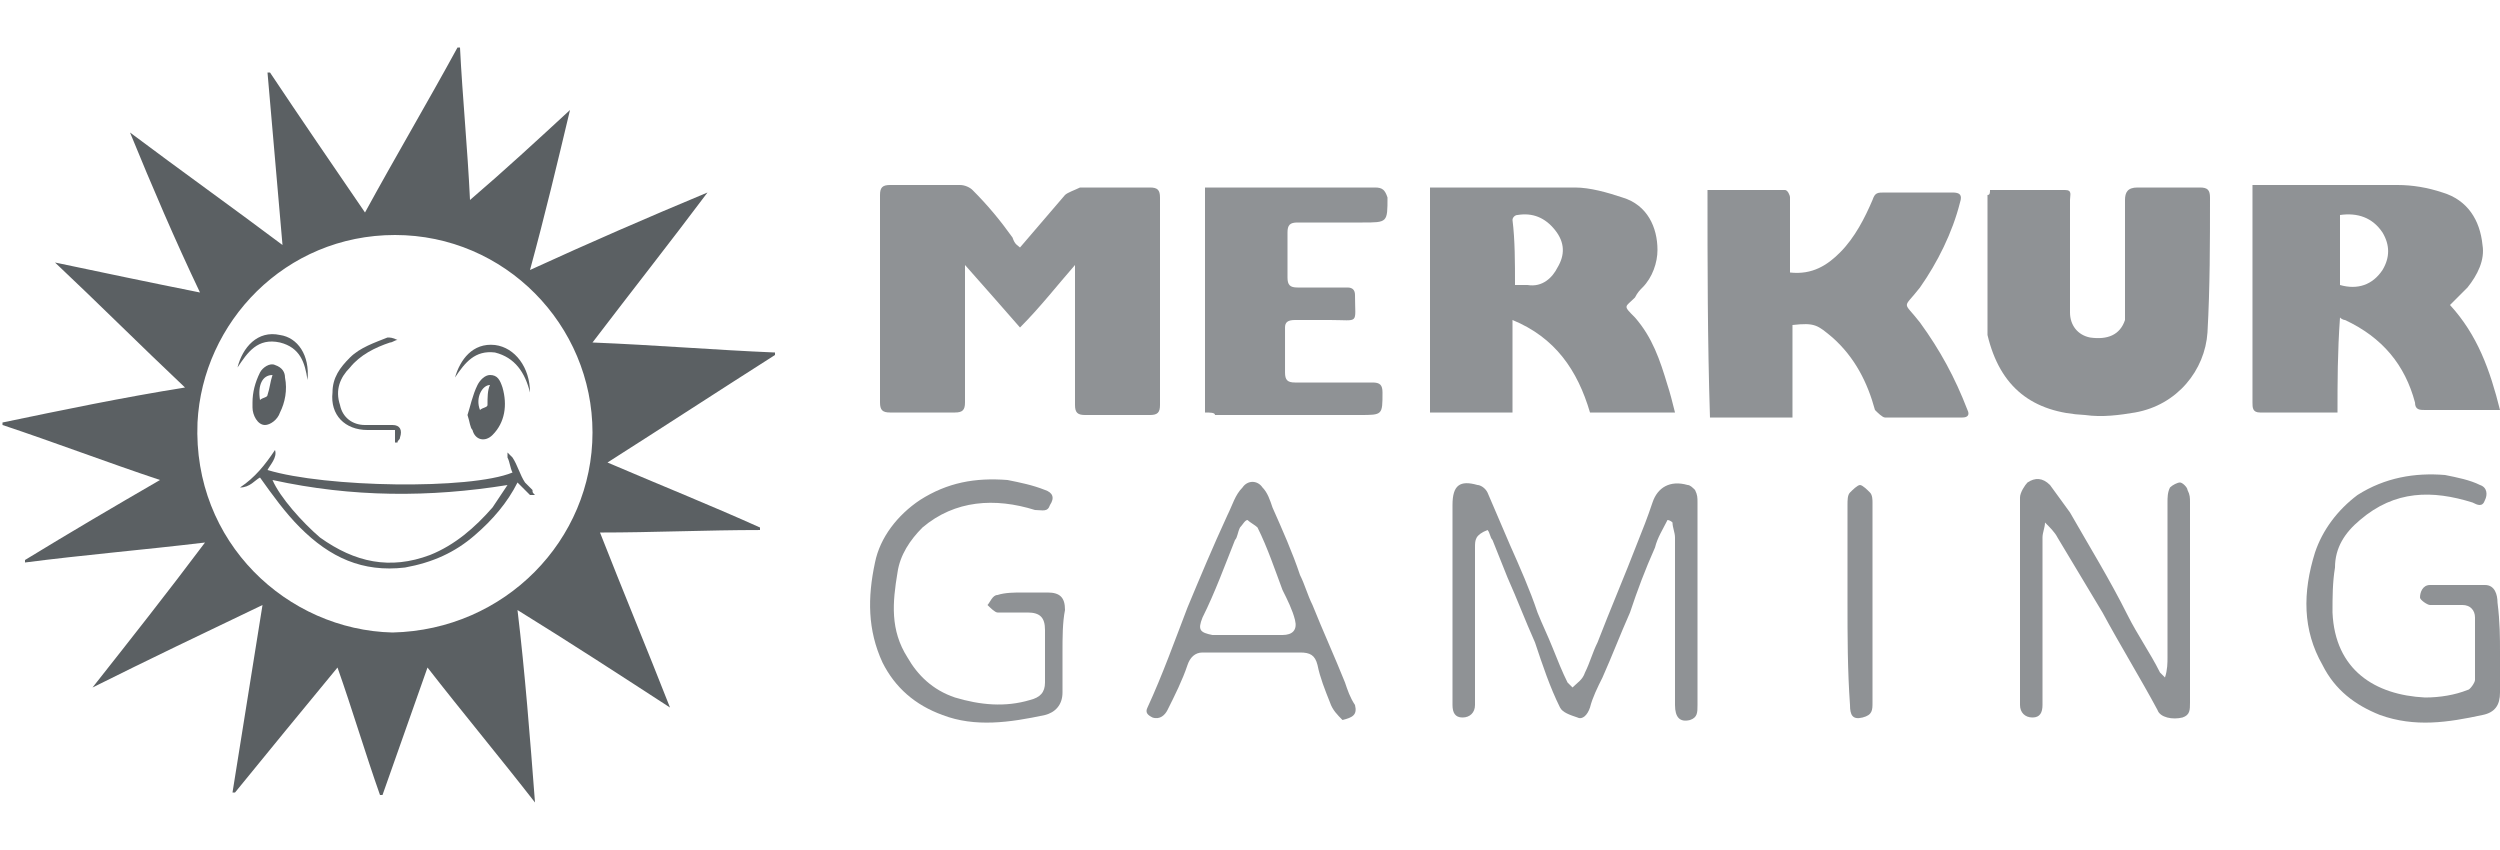 <?xml version="1.0" encoding="utf-8"?>
<!-- Generator: Adobe Illustrator 16.0.0, SVG Export Plug-In . SVG Version: 6.00 Build 0)  -->
<!DOCTYPE svg PUBLIC "-//W3C//DTD SVG 1.1//EN" "http://www.w3.org/Graphics/SVG/1.1/DTD/svg11.dtd">
<svg version="1.1" id="Слой_1" xmlns="http://www.w3.org/2000/svg" xmlns:xlink="http://www.w3.org/1999/xlink" x="0px" y="0px"
	 width="100px" height="34px" viewBox="0 0 100 34" enable-background="new 0 0 100 34" xml:space="preserve">
<title>588E8379-9A6A-4647-B0C0-93E84769F522</title>
<desc>Created with sketchtool.</desc>
<g>
	<path fill="#5B6063" d="M21.4,32.1c-1.4-1.8-2.9-3.6-4.3-5.399c-0.6,1.7-1.2,3.399-1.8,5.1c0,0,0,0-0.1,0
		c-0.6-1.7-1.1-3.399-1.7-5.1c-1.4,1.7-2.8,3.399-4.1,5c0,0,0,0-0.1,0c0.4-2.5,0.8-5,1.2-7.5c-2.3,1.1-4.6,2.2-6.8,3.3l0,0
		c1.5-1.9,3-3.8,4.5-5.8C5.7,22,3.3,22.2,1,22.5c0,0,0,0,0-0.1C2.8,21.3,4.5,20.3,6.4,19.2c-2.1-0.7-4.2-1.5-6.3-2.2c0,0,0,0,0-0.1
		c2.4-0.5,4.8-1,7.3-1.4c-1.8-1.7-3.5-3.4-5.2-5l0,0C4.1,10.9,6,11.3,8,11.7C7,9.6,6.1,7.5,5.2,5.3l0,0c2,1.5,4.1,3,6.1,4.5
		c-0.2-2.3-0.4-4.6-0.6-6.9c0,0,0,0,0.1,0c1.2,1.8,2.5,3.7,3.8,5.6c1.2-2.2,2.5-4.4,3.7-6.6c0,0,0,0,0.1,0c0.1,2,0.3,4,0.4,6.1
		c1.4-1.2,2.7-2.4,4-3.6l0,0c-0.5,2.1-1,4.2-1.6,6.4c2.4-1.1,4.7-2.1,7.1-3.1l0,0c-1.5,2-3,3.9-4.6,6c2.5,0.1,4.9,0.3,7.3,0.4
		c0,0,0,0,0,0.1c-2.2,1.4-4.5,2.9-6.7,4.3c2.1,0.9,4.1,1.7,6.1,2.6c0,0,0,0,0,0.101c-2.1,0-4.3,0.1-6.4,0.1c0.9,2.3,1.9,4.7,2.8,7
		l0,0c-2-1.3-4-2.6-6.1-3.899C21,26.9,21.2,29.5,21.4,32.1L21.4,32.1z M23.7,17.3c0-4.3-3.5-7.9-7.9-7.9c-4.4,0-7.7,3.5-7.9,7.5
		c-0.2,4.8,3.6,8.3,7.8,8.4C20.2,25.2,23.7,21.6,23.7,17.3z"/>
	<path fill="#5B6063" d="M20.7,19.3c-0.4,0.8-1,1.5-1.7,2.101c-0.8,0.699-1.7,1.1-2.8,1.3c-1.7,0.2-3-0.4-4.2-1.601
		c-0.6-0.6-1.1-1.3-1.6-2c-0.2,0.101-0.4,0.4-0.8,0.4c0.6-0.4,1-0.9,1.4-1.5c0.1,0.3-0.2,0.6-0.3,0.8c2.3,0.7,8.1,0.8,9.8,0.101
		c-0.1-0.2-0.1-0.4-0.2-0.601c0-0.1,0-0.1,0-0.2c0.1,0.101,0.1,0.101,0.2,0.2c0.2,0.3,0.3,0.7,0.5,1c0.1,0.101,0.2,0.2,0.3,0.3
		c0,0.101,0,0.101,0.1,0.2c-0.1,0-0.2,0-0.2,0C21,19.6,20.9,19.5,20.7,19.3z M10.9,19.2c0.3,0.7,1.2,1.7,1.9,2.3
		c1.4,1,2.8,1.3,4.4,0.7c1-0.4,1.8-1.101,2.5-1.9c0.2-0.3,0.4-0.6,0.6-0.899C17.2,19.9,14.1,19.9,10.9,19.2z"/>
	<path fill="#5B6063" d="M18.7,16.6c0.1-0.3,0.2-0.8,0.4-1.2c0.1-0.2,0.3-0.4,0.5-0.4c0.3,0,0.4,0.2,0.5,0.5
		c0.2,0.7,0.1,1.4-0.4,1.9c-0.3,0.3-0.7,0.2-0.8-0.2C18.8,17.1,18.8,16.9,18.7,16.6z M19.6,15.4c-0.3,0-0.6,0.5-0.4,1
		c0.1-0.1,0.3-0.1,0.3-0.2C19.5,15.9,19.5,15.6,19.6,15.4z"/>
	<path fill="#5B6063" d="M10.1,16.1c0-0.4,0.1-0.8,0.3-1.2c0.1-0.2,0.4-0.4,0.6-0.3c0.3,0.1,0.4,0.3,0.4,0.5c0.1,0.5,0,1-0.2,1.4
		c-0.1,0.3-0.4,0.5-0.6,0.5c-0.3,0-0.5-0.4-0.5-0.7C10.1,16.3,10.1,16.2,10.1,16.1z M10.4,16c0.1-0.1,0.3-0.1,0.3-0.2
		c0.1-0.3,0.1-0.5,0.2-0.8C10.5,15,10.3,15.4,10.4,16z"/>
	<path fill="#5B6063" d="M15.9,13.6c-0.1,0-0.2,0.1-0.3,0.1c-0.6,0.2-1.2,0.5-1.6,1c-0.4,0.4-0.6,0.9-0.4,1.5c0.1,0.5,0.5,0.8,1,0.8
		c0.4,0,0.7,0,1.1,0c0.3,0,0.4,0.2,0.3,0.5c0,0.1-0.1,0.1-0.1,0.2c0,0,0,0-0.1,0c0-0.101,0-0.101,0-0.2c0-0.1,0-0.2,0-0.3
		c-0.4,0-0.7,0-1.1,0c-0.9,0-1.5-0.6-1.4-1.5c0-0.6,0.3-1,0.7-1.4c0.4-0.4,1-0.6,1.5-0.8C15.6,13.5,15.7,13.5,15.9,13.6
		C15.9,13.5,15.9,13.5,15.9,13.6z"/>
	<path fill="#5B6063" d="M12.3,15.2c-0.1-0.7-0.3-1.3-1.1-1.5c-0.9-0.2-1.3,0.4-1.7,1c0.2-0.8,0.8-1.5,1.7-1.3
		C11.9,13.5,12.4,14.2,12.3,15.2z"/>
	<path fill="#5B6063" d="M21.2,15.7c-0.2-0.8-0.6-1.4-1.4-1.6c-0.8-0.1-1.2,0.4-1.6,1c0.2-0.7,0.7-1.4,1.6-1.3
		C20.6,13.9,21.2,14.7,21.2,15.7z"/>
</g>
<g>
	<path fill="#8F9295" d="M40.8,9.9c0.6-0.7,1.2-1.4,1.8-2.1c0.1-0.1,0.4-0.2,0.6-0.3c0.9,0,1.8,0,2.8,0c0.3,0,0.4,0.1,0.4,0.4
		c0,2.8,0,5.5,0,8.3c0,0.3-0.1,0.4-0.4,0.4c-0.9,0-1.7,0-2.6,0c-0.3,0-0.4-0.1-0.4-0.4c0-1.8,0-3.6,0-5.4c0,0,0-0.1,0-0.2
		c-0.7,0.8-1.4,1.7-2.2,2.5c-0.7-0.8-1.4-1.6-2.2-2.5c0,0.3,0,0.4,0,0.5c0,1.7,0,3.4,0,5c0,0.3-0.1,0.4-0.4,0.4c-0.9,0-1.7,0-2.6,0
		c-0.3,0-0.4-0.1-0.4-0.4c0-2.8,0-5.5,0-8.3c0-0.3,0.1-0.4,0.4-0.4c0.9,0,1.9,0,2.8,0c0.2,0,0.4,0.1,0.5,0.2
		c0.6,0.6,1.1,1.2,1.6,1.9C40.6,9.8,40.7,9.8,40.8,9.9z"/>
	<path fill="#8F9295" d="M93.5,16.5c-1.1,0-2.1,0-3.1,0c-0.301,0-0.301-0.2-0.301-0.4c0-1.1,0-2.3,0-3.4c0-1.6,0-3.2,0-4.8
		c0-0.1,0-0.3,0-0.5c0.2,0,0.301,0,0.5,0c1.801,0,3.5,0,5.301,0c0.6,0,1.199,0.1,1.8,0.3c1,0.3,1.5,1.1,1.6,2.1
		c0.101,0.6-0.2,1.2-0.6,1.7c-0.2,0.2-0.4,0.4-0.7,0.7c1.1,1.2,1.6,2.6,2,4.2c-0.5,0-1,0-1.4,0c-0.5,0-1.1,0-1.6,0
		c-0.2,0-0.4,0-0.4-0.3c-0.399-1.5-1.3-2.6-2.8-3.3c0,0-0.1,0-0.2-0.1C93.5,14.1,93.5,15.3,93.5,16.5z M93.6,8.6c0,0.9,0,1.8,0,2.8
		c0.7,0.2,1.301,0,1.7-0.6c0.3-0.5,0.3-1,0-1.5C94.9,8.7,94.3,8.5,93.6,8.6z"/>
	<path fill="#8F9295" d="M67,16.5c-1.2,0-2.3,0-3.4,0c-0.5-1.7-1.399-3-3.1-3.7c0,1.3,0,2.5,0,3.7c-1.1,0-2.2,0-3.3,0c0-3,0-6,0-9
		c0.1,0,0.2,0,0.3,0c1.8,0,3.7,0,5.5,0c0.6,0,1.3,0.2,1.9,0.4c1,0.3,1.399,1.2,1.399,2.1c0,0.5-0.2,1.1-0.6,1.5
		c-0.101,0.1-0.2,0.2-0.3,0.4c-0.4,0.4-0.5,0.3,0,0.8c0.699,0.8,1,1.7,1.3,2.7C66.8,15.7,66.9,16.1,67,16.5z M60.6,11.4
		c0.2,0,0.301,0,0.5,0c0.601,0.1,1-0.3,1.2-0.7c0.3-0.5,0.3-1-0.1-1.5c-0.4-0.5-0.9-0.7-1.5-0.6c-0.101,0-0.2,0.1-0.2,0.2
		C60.6,9.6,60.6,10.5,60.6,11.4z"/>
	<path fill="#8F9295" d="M68.3,7.6c1,0,2,0,3.101,0c0.1,0,0.199,0.2,0.199,0.3c0,0.9,0,1.7,0,2.6c0,0.1,0,0.3,0,0.4
		c0.9,0.1,1.5-0.3,2-0.8C74.2,9.5,74.6,8.7,74.9,8C75,7.7,75.1,7.7,75.4,7.7c0.899,0,1.8,0,2.699,0c0.301,0,0.4,0.1,0.301,0.4
		c-0.301,1.2-0.9,2.4-1.601,3.4c-0.7,0.9-0.7,0.5,0,1.4c0.8,1.1,1.4,2.2,1.9,3.5c0.1,0.2,0,0.3-0.2,0.3c-1,0-2,0-3.1,0
		c-0.101,0-0.301-0.2-0.4-0.3c-0.3-1.1-0.8-2.1-1.7-2.9c-0.6-0.5-0.7-0.6-1.6-0.5c0,1.2,0,2.4,0,3.7c-1.101,0-2.2,0-3.3,0
		C68.3,13.6,68.3,10.6,68.3,7.6z"/>
	<path fill="#8F9295" d="M79.6,7.6c1,0,2,0,3,0c0.301,0,0.2,0.2,0.2,0.4c0,1.5,0,3,0,4.5c0,0.5,0.3,0.9,0.8,1
		c0.7,0.1,1.2-0.1,1.4-0.7c0-0.1,0-0.3,0-0.4c0-1.5,0-2.9,0-4.4c0-0.3,0.1-0.5,0.5-0.5c0.8,0,1.7,0,2.5,0c0.3,0,0.4,0.1,0.4,0.4
		c0,1.8,0,3.6-0.101,5.4c-0.1,1.5-1.2,2.9-2.899,3.2c-0.601,0.1-1.301,0.2-2,0.1c-2.101-0.1-3.4-1.1-3.9-3.2c0-0.1,0-0.2,0-0.3
		c0-1.8,0-3.5,0-5.3C79.6,7.8,79.6,7.7,79.6,7.6z"/>
	<path fill="#8F9295" d="M48.2,16.5c0-3,0-6,0-9c0.1,0,0.3,0,0.4,0c2.1,0,4.3,0,6.4,0c0.3,0,0.4,0.1,0.5,0.4c0,1,0,1-1,1
		c-0.9,0-1.7,0-2.6,0c-0.301,0-0.4,0.1-0.4,0.4c0,0.6,0,1.2,0,1.8c0,0.3,0.1,0.4,0.4,0.4c0.699,0,1.3,0,2,0c0.199,0,0.3,0.1,0.3,0.3
		c0,1.2,0.2,1-1,1c-0.5,0-0.9,0-1.4,0c-0.3,0-0.399,0.1-0.399,0.3c0,0.6,0,1.2,0,1.8c0,0.3,0.1,0.4,0.399,0.4c1,0,2.101,0,3.101,0
		c0.3,0,0.399,0.1,0.399,0.4c0,0.9,0,0.9-0.899,0.9c-1.9,0-3.9,0-5.8,0C48.6,16.5,48.4,16.5,48.2,16.5z"/>
</g>
<g>
	<path fill="#8F9295" d="M66.7,20.8c-0.2,0.4-0.4,0.7-0.5,1.101c-0.4,0.899-0.7,1.699-1,2.6c-0.4,0.9-0.7,1.7-1.101,2.6
		C63.9,27.5,63.7,27.9,63.6,28.3c-0.1,0.3-0.3,0.5-0.5,0.4c-0.3-0.101-0.6-0.2-0.699-0.4c-0.4-0.8-0.7-1.7-1-2.6
		C61,24.8,60.7,24,60.3,23.1c-0.2-0.5-0.399-1-0.6-1.5C59.6,21.5,59.6,21.3,59.5,21.2C59,21.4,59,21.6,59,21.9
		c0,1.899,0,3.899,0,5.8c0,0.2,0,0.3,0,0.5c0,0.3-0.2,0.5-0.5,0.5s-0.4-0.2-0.4-0.5c0-0.7,0-1.4,0-2.101c0-2,0-3.899,0-5.899
		c0-0.8,0.301-1,1-0.8c0.101,0,0.301,0.1,0.4,0.3c0.3,0.7,0.6,1.399,0.9,2.1c0.399,0.9,0.8,1.8,1.1,2.7c0.2,0.5,0.4,0.9,0.6,1.4
		c0.2,0.5,0.4,1,0.601,1.399c0,0,0.1,0.101,0.2,0.2c0.199-0.2,0.399-0.3,0.5-0.6c0.199-0.4,0.3-0.801,0.5-1.2c0.5-1.3,1.1-2.7,1.6-4
		c0.2-0.5,0.4-1,0.6-1.601c0.2-0.6,0.7-0.899,1.4-0.699c0.1,0,0.2,0.1,0.3,0.199C67.9,19.8,67.9,19.9,67.9,20.1c0,2.7,0,5.4,0,8.101
		c0,0.3,0,0.5-0.301,0.6C67.2,28.9,67,28.7,67,28.2c0-1.3,0-2.7,0-4c0-0.9,0-1.8,0-2.7c0-0.2-0.1-0.4-0.1-0.6
		C66.8,20.8,66.7,20.8,66.7,20.8z"/>
	<path fill="#8F9295" d="M81.8,20.9c0,0.199-0.1,0.399-0.1,0.6c0,2.1,0,4.2,0,6.3c0,0.101,0,0.3,0,0.4c0,0.3-0.101,0.5-0.4,0.5
		s-0.5-0.2-0.5-0.5c0-2.8,0-5.5,0-8.3c0-0.2,0.2-0.5,0.3-0.601C81.4,19.1,81.7,19.1,82,19.4c0.3,0.399,0.5,0.699,0.8,1.1
		c0.8,1.4,1.601,2.7,2.3,4.1C85.5,25.4,86,26.1,86.4,26.9c0,0,0.1,0.1,0.199,0.199c0.101-0.3,0.101-0.6,0.101-0.8c0-2.1,0-4.1,0-6.2
		c0-0.199,0-0.399,0.1-0.6c0.101-0.1,0.3-0.2,0.4-0.2c0.1,0,0.3,0.2,0.3,0.3c0.1,0.2,0.1,0.301,0.1,0.5c0,2.7,0,5.301,0,8
		c0,0.301,0,0.5-0.3,0.601c-0.399,0.1-0.899,0-1-0.3c-0.7-1.301-1.5-2.601-2.2-3.9c-0.6-1-1.199-2-1.8-3
		C82.2,21.3,82,21.1,81.8,20.9C81.9,20.9,81.8,20.9,81.8,20.9z"/>
	<path fill="#8F9295" d="M100,26.1c0,0.5,0,1.101,0,1.601s-0.2,0.8-0.7,0.899c-1.399,0.301-2.7,0.5-4.1,0c-1-0.399-1.8-1-2.3-2
		C92.1,25.2,92.1,23.7,92.6,22.1c0.301-0.899,0.9-1.699,1.7-2.3c1.101-0.7,2.3-0.899,3.5-0.8c0.5,0.1,1,0.2,1.4,0.4
		c0.3,0.1,0.3,0.399,0.2,0.6c-0.101,0.3-0.301,0.2-0.5,0.1c-1.601-0.5-3.101-0.5-4.5,0.7c-0.601,0.5-1,1.101-1,1.9
		C93.3,23.3,93.3,23.9,93.3,24.5c0.101,2.3,1.7,3.3,3.7,3.4c0.6,0,1.2-0.101,1.7-0.301c0.1,0,0.3-0.3,0.3-0.399c0-0.8,0-1.7,0-2.5
		c0-0.3-0.2-0.5-0.5-0.5c-0.4,0-0.8,0-1.3,0c-0.101,0-0.4-0.2-0.4-0.3c0-0.2,0.101-0.5,0.4-0.5c0.7,0,1.5,0,2.2,0
		c0.399,0,0.5,0.399,0.5,0.699C100,24.9,100,25.5,100,26.1L100,26.1z"/>
	<path fill="#8F9295" d="M42.5,26.1c0,0.5,0,1.101,0,1.601s-0.3,0.8-0.7,0.899c-1.4,0.301-2.8,0.5-4.1,0c-1.1-0.399-1.9-1.1-2.4-2.1
		c-0.6-1.3-0.6-2.6-0.3-4c0.2-1,0.9-1.9,1.8-2.5c1.1-0.7,2.2-0.9,3.5-0.8c0.5,0.1,1,0.2,1.5,0.399C42.1,19.7,42.2,19.9,42,20.2
		c-0.1,0.3-0.3,0.2-0.6,0.2c-1.6-0.5-3.2-0.4-4.5,0.699c-0.5,0.5-0.9,1.101-1,1.801c-0.2,1.199-0.3,2.3,0.4,3.399
		c0.4,0.7,1,1.3,1.9,1.601c1,0.3,2,0.399,3,0.1c0.4-0.1,0.6-0.3,0.6-0.7c0-0.7,0-1.399,0-2.1c0-0.5-0.2-0.7-0.7-0.7
		c-0.4,0-0.8,0-1.2,0c-0.1,0-0.3-0.2-0.4-0.3c0.1-0.101,0.2-0.4,0.4-0.4c0.3-0.1,0.7-0.1,1-0.1c0.3,0,0.7,0,1,0
		c0.5,0,0.7,0.2,0.7,0.7C42.5,24.9,42.5,25.5,42.5,26.1L42.5,26.1z"/>
	<path fill="#8F9295" d="M53.7,28.8c-0.2-0.2-0.4-0.399-0.5-0.7c-0.2-0.5-0.4-1-0.5-1.5C52.6,26.2,52.4,26.1,52,26.1
		c-1.3,0-2.6,0-3.9,0c-0.3,0-0.5,0.2-0.6,0.5C47.3,27.2,47,27.8,46.7,28.4c-0.1,0.199-0.3,0.399-0.6,0.3c-0.2-0.101-0.3-0.2-0.2-0.4
		c0.6-1.3,1.1-2.7,1.6-4c0.5-1.2,1-2.399,1.6-3.7c0.2-0.399,0.3-0.8,0.6-1.1c0.2-0.3,0.6-0.3,0.8,0c0.2,0.2,0.3,0.5,0.4,0.8
		c0.399,0.9,0.8,1.8,1.1,2.7c0.2,0.4,0.3,0.8,0.5,1.2c0.4,1,0.9,2.1,1.3,3.1c0.101,0.3,0.2,0.601,0.4,0.9
		C54.3,28.6,54.1,28.7,53.7,28.8z M50,25.4L50,25.4c0.4,0,0.9,0,1.3,0c0.4,0,0.601-0.2,0.5-0.601c-0.1-0.399-0.3-0.8-0.5-1.2
		c-0.3-0.8-0.6-1.699-1-2.5C50.2,21,50,20.9,49.9,20.8c-0.1,0-0.2,0.2-0.3,0.3c-0.1,0.2-0.1,0.4-0.2,0.5c-0.4,1-0.8,2.101-1.3,3.101
		c-0.2,0.5-0.1,0.6,0.4,0.7C49.1,25.4,49.6,25.4,50,25.4z"/>
	<path fill="#8F9295" d="M73.9,24.1c0-1.3,0-2.6,0-3.899c0-0.2,0-0.4,0.1-0.5c0.1-0.101,0.3-0.3,0.4-0.3c0.1,0,0.3,0.199,0.399,0.3
		C74.9,19.8,74.9,20,74.9,20.1c0,2.7,0,5.4,0,8c0,0.301,0,0.5-0.4,0.601C74.1,28.8,74,28.6,74,28.2C73.9,26.8,73.9,25.4,73.9,24.1z"
		/>
</g>
</svg>
